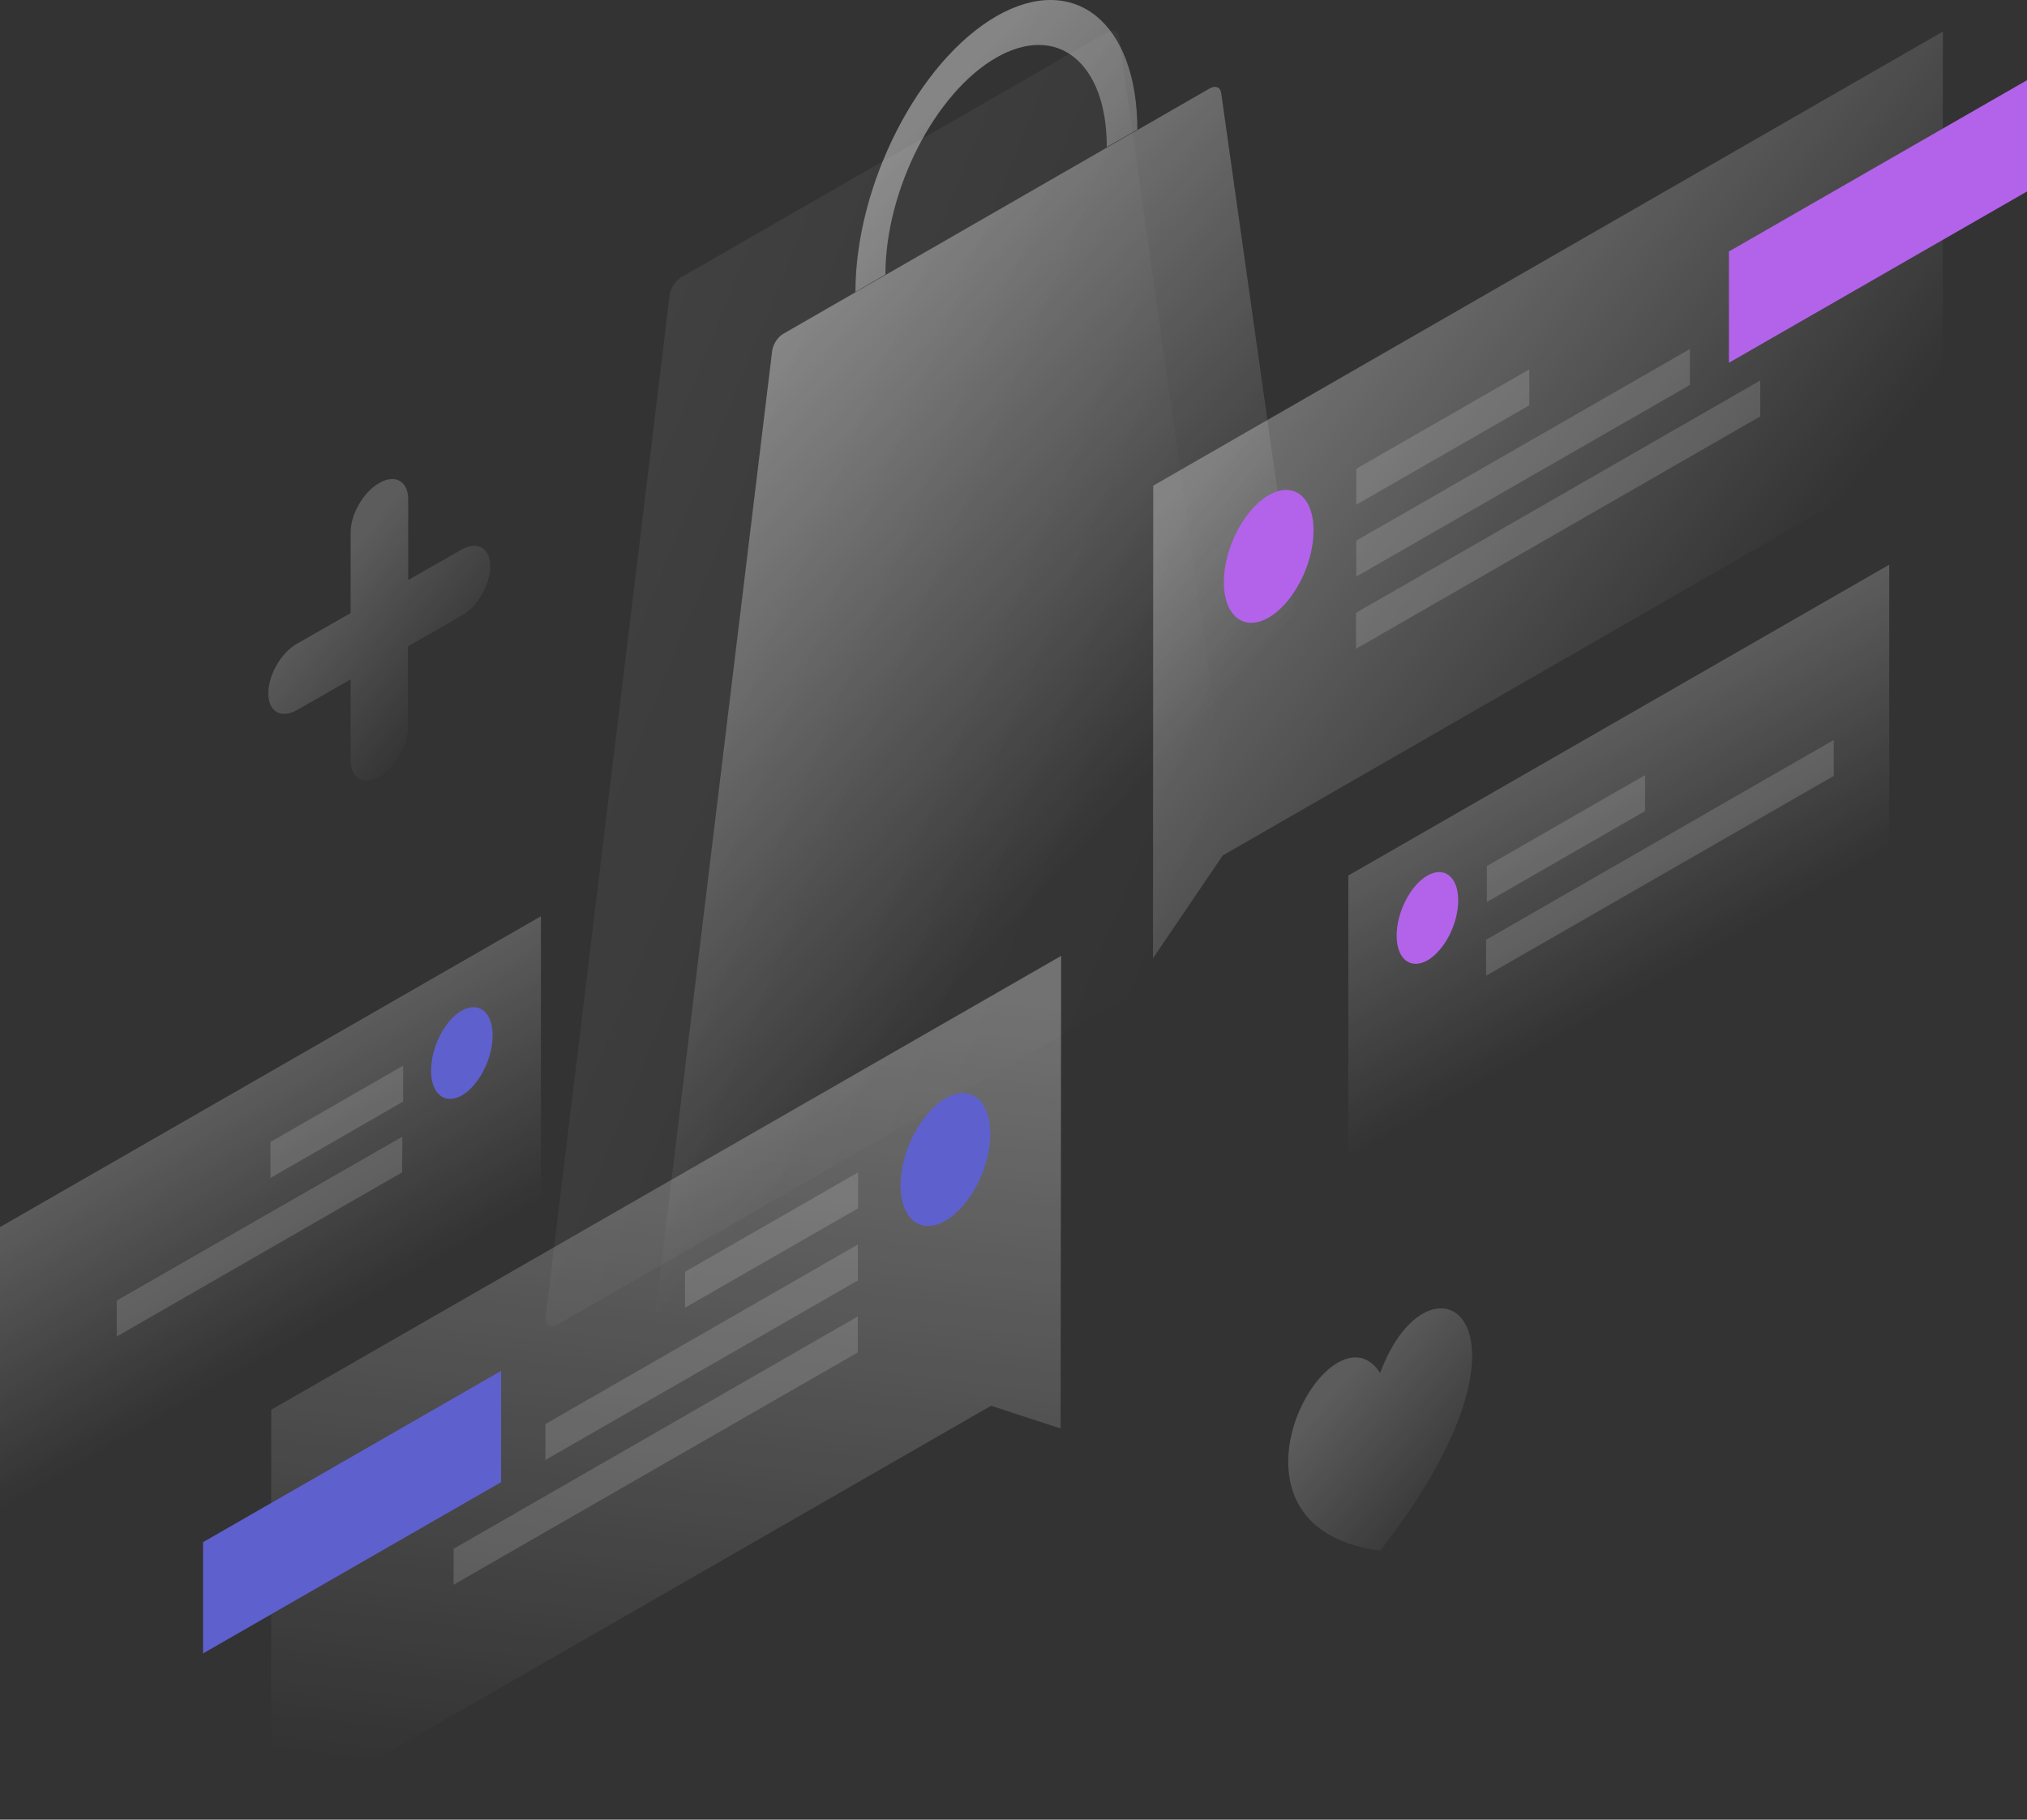 <svg width="186" height="167" viewBox="0 0 186 167" fill="none" xmlns="http://www.w3.org/2000/svg">
<rect x="0" y="0" width="186" height="167" fill="#333333" stroke="none"/>
<path opacity="0.07" d="M62.495 25.455C61.984 25.747 61.521 26.45 61.448 27.081L50.074 120.789C49.977 121.589 50.464 121.953 51.121 121.589L113.032 86.003C113.665 85.639 114.177 84.693 114.079 84.014L102.681 3.381C102.608 2.823 102.17 2.653 101.634 2.944L62.495 25.455Z" fill="url(#paint0_linear)"/>
<path opacity="0.4" d="M78.497 26.79C78.497 16.941 84.293 5.613 91.429 1.489C98.565 -2.611 104.362 2.047 104.362 11.895L101.561 13.496V13.472C101.561 5.734 97.007 2.071 91.405 5.297C85.803 8.524 81.249 17.426 81.249 25.164V25.189L78.497 26.79Z" fill="url(#paint1_linear)"/>
<path opacity="0.4" d="M70.849 32.248C70.922 31.617 71.361 30.913 71.896 30.622L111.011 8.111C111.522 7.82 111.985 7.99 112.058 8.548L123.456 89.156C123.554 89.836 123.067 90.782 122.409 91.146L60.523 126.732C59.889 127.096 59.378 126.732 59.475 125.931L70.849 32.248Z" fill="url(#paint2_linear)"/>
<path opacity="0.3" d="M105.823 44.571L178.28 2.896L178.255 40.519L112.204 78.507L105.799 87.944L105.823 44.571Z" fill="url(#paint3_linear)"/>
<path d="M186 17.572V7.359L158.649 23.078V33.291L186 17.572Z" fill="#B263EA"/>
<path opacity="0.15" d="M124.455 43.018L140.334 33.897V37.196L124.455 46.317V43.018Z" fill="white"/>
<path opacity="0.15" d="M124.455 49.616L155.069 32.029V35.328L124.455 52.915V49.616Z" fill="white"/>
<path opacity="0.15" d="M124.43 56.239L161.523 34.916V38.215L124.43 59.538V56.239Z" fill="white"/>
<path d="M120.533 48.694C120.533 51.8 118.682 55.365 116.417 56.675C114.152 57.985 112.301 56.53 112.301 53.425C112.301 50.32 114.152 46.754 116.417 45.444C118.707 44.134 120.533 45.589 120.533 48.694Z" fill="#B263EA"/>
<path opacity="0.3" d="M97.372 87.725L24.891 129.376L24.867 167L90.942 129.012L97.323 131.098L97.372 87.725Z" fill="url(#paint4_linear)"/>
<path d="M45.983 136.023V125.81L18.632 141.529V151.742L45.983 136.023Z" fill="#5E60CE"/>
<path opacity="0.15" d="M78.74 107.593L62.86 116.714V120.013L78.74 110.892V107.593Z" fill="white"/>
<path opacity="0.15" d="M78.716 114.215L50.05 130.686V133.985L78.716 117.514V114.215Z" fill="white"/>
<path opacity="0.15" d="M78.716 120.813L41.623 142.136V145.435L78.716 124.112V120.813Z" fill="white"/>
<path d="M82.637 108.781C82.637 111.886 84.488 113.342 86.753 112.032C89.018 110.722 90.869 107.156 90.869 104.051C90.869 100.946 89.018 99.49 86.753 100.8C84.488 102.11 82.637 105.701 82.637 108.781Z" fill="#5E60CE"/>
<path opacity="0.2" d="M173.36 77.877L123.724 106.404V80.351L173.36 51.824V77.877Z" fill="url(#paint5_linear)"/>
<path d="M133.807 82.631C133.807 80.472 132.541 79.478 130.982 80.351C129.423 81.248 128.157 83.723 128.157 85.857C128.157 88.016 129.423 89.011 130.982 88.138C132.541 87.24 133.807 84.79 133.807 82.631Z" fill="#B263EA"/>
<path opacity="0.15" d="M136.364 89.545L168.269 71.206V67.907L136.364 86.246V89.545Z" fill="white"/>
<path opacity="0.15" d="M136.438 82.777L150.953 74.432V71.133L136.438 79.478V82.777Z" fill="white"/>
<path opacity="0.2" d="M0 112.614L49.636 84.087V110.14L0 138.667V112.614Z" fill="url(#paint6_linear)"/>
<path opacity="0.15" d="M36.995 97.792L24.818 104.803V108.102L36.995 101.091V97.792Z" fill="white"/>
<path opacity="0.15" d="M36.922 104.318L10.716 119.358V122.657L36.898 107.593L36.922 104.318Z" fill="white"/>
<path d="M39.553 98.253C39.553 100.412 40.819 101.407 42.378 100.534C43.937 99.636 45.203 97.162 45.203 95.027C45.203 92.868 43.937 91.874 42.378 92.747C40.819 93.62 39.553 96.094 39.553 98.253Z" fill="#5E60CE"/>
<path opacity="0.2" d="M126.647 142.306C143.111 121.25 131.201 113.681 126.647 126.004C122.092 118.945 110.183 140.195 126.647 142.306Z" fill="url(#paint7_linear)"/>
<path opacity="0.2" d="M34.803 44.328C33.342 45.153 32.173 47.191 32.173 48.864V56.263L27.253 59.077C25.792 59.902 24.623 61.939 24.623 63.637C24.623 65.311 25.792 65.99 27.253 65.165L32.173 62.352V69.75C32.173 71.424 33.342 72.103 34.803 71.278C36.265 70.454 37.434 68.416 37.434 66.718V59.319L42.354 56.505C43.815 55.681 44.984 53.643 44.984 51.969C44.984 50.295 43.815 49.616 42.354 50.441L37.458 53.231V45.832C37.458 44.158 36.265 43.479 34.803 44.328Z" fill="url(#paint8_linear)"/>
<defs>
<linearGradient id="paint0_linear" x1="47.498" y1="50.556" x2="111.602" y2="76.759" gradientUnits="userSpaceOnUse">
<stop stop-color="white"/>
<stop offset="1" stop-color="white" stop-opacity="0"/>
</linearGradient>
<linearGradient id="paint1_linear" x1="85.268" y1="10.268" x2="126.691" y2="47.951" gradientUnits="userSpaceOnUse">
<stop stop-color="white"/>
<stop offset="1" stop-color="white" stop-opacity="0"/>
</linearGradient>
<linearGradient id="paint2_linear" x1="56.942" y1="41.405" x2="98.364" y2="79.088" gradientUnits="userSpaceOnUse">
<stop stop-color="white"/>
<stop offset="1" stop-color="white" stop-opacity="0"/>
</linearGradient>
<linearGradient id="paint3_linear" x1="121.62" y1="29.495" x2="158.928" y2="58.824" gradientUnits="userSpaceOnUse">
<stop stop-color="white"/>
<stop offset="1" stop-color="white" stop-opacity="0"/>
</linearGradient>
<linearGradient id="paint4_linear" x1="66.22" y1="88.936" x2="56.924" y2="164.637" gradientUnits="userSpaceOnUse">
<stop stop-color="white"/>
<stop offset="1" stop-color="white" stop-opacity="0"/>
</linearGradient>
<linearGradient id="paint5_linear" x1="154.206" y1="88.888" x2="142.946" y2="69.301" gradientUnits="userSpaceOnUse">
<stop stop-color="white" stop-opacity="0"/>
<stop offset="1" stop-color="white"/>
</linearGradient>
<linearGradient id="paint6_linear" x1="19.154" y1="101.603" x2="30.414" y2="121.19" gradientUnits="userSpaceOnUse">
<stop stop-color="white"/>
<stop offset="1" stop-color="white" stop-opacity="0"/>
</linearGradient>
<linearGradient id="paint7_linear" x1="123.187" y1="126.805" x2="135.284" y2="137.32" gradientUnits="userSpaceOnUse">
<stop stop-color="white"/>
<stop offset="1" stop-color="white" stop-opacity="0"/>
</linearGradient>
<linearGradient id="paint8_linear" x1="29.717" y1="53.788" x2="42.429" y2="63.861" gradientUnits="userSpaceOnUse">
<stop stop-color="white"/>
<stop offset="1" stop-color="white" stop-opacity="0"/>
</linearGradient>
</defs>
</svg>
